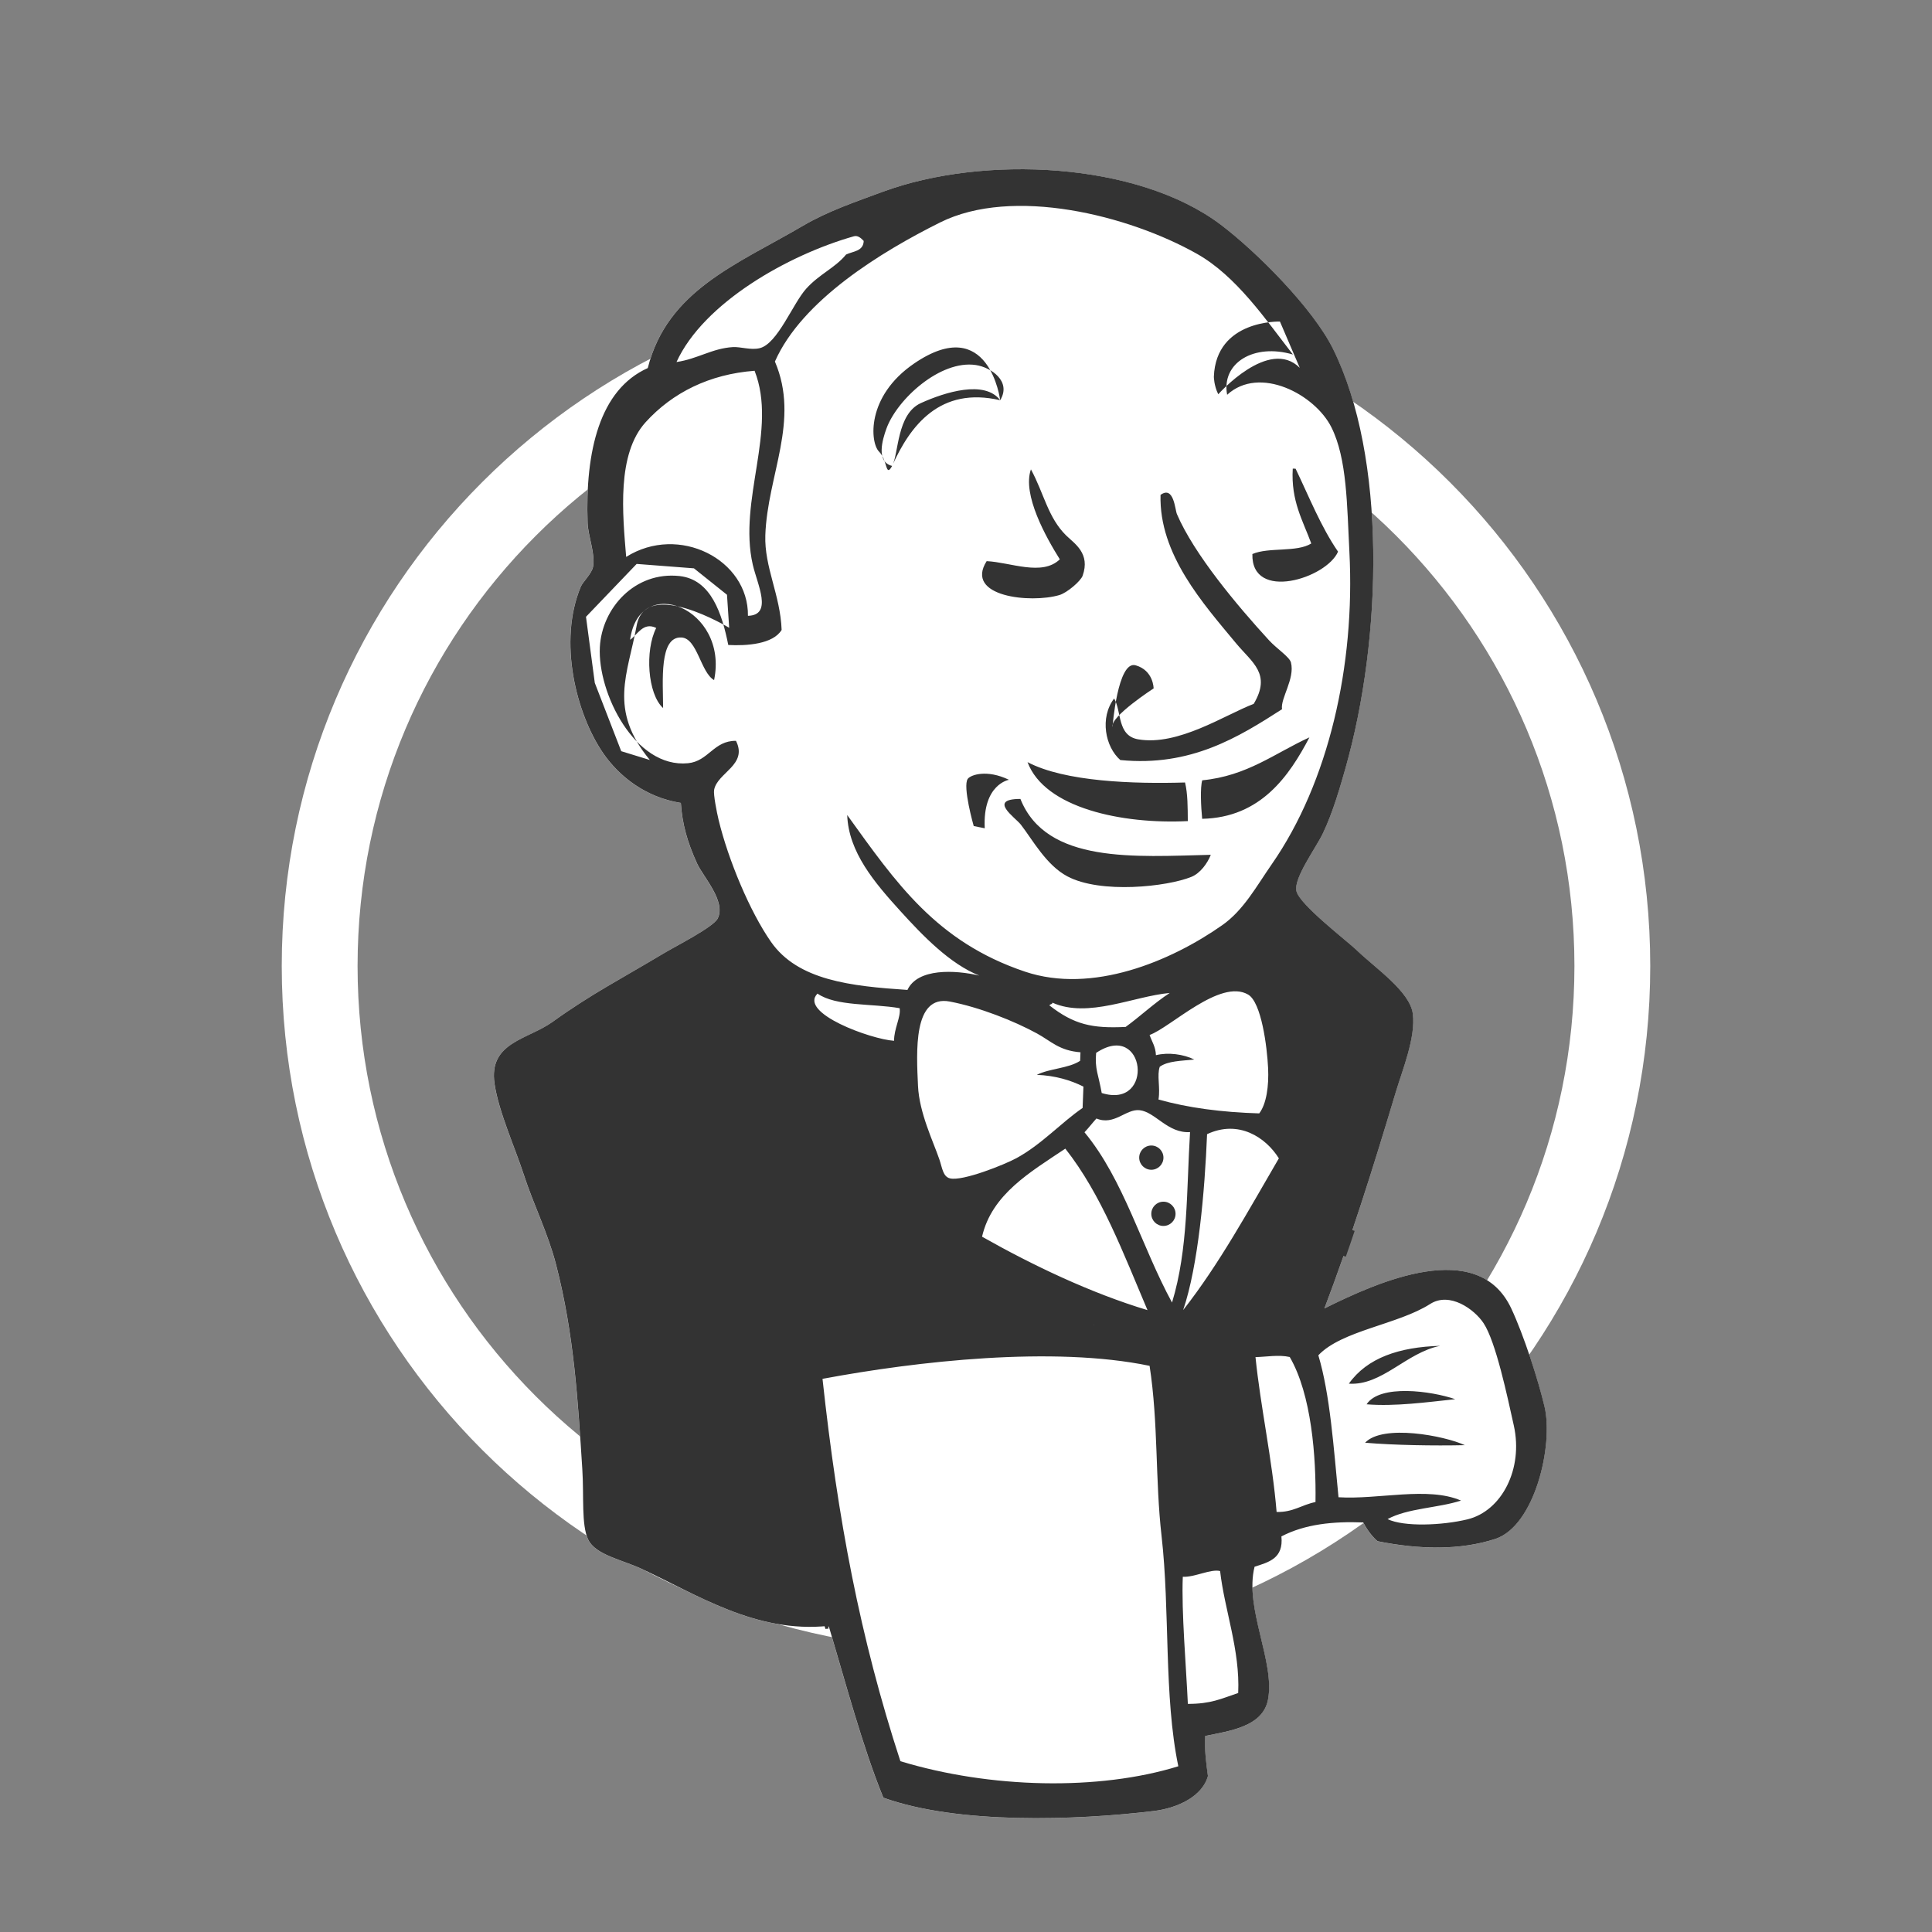 <svg xmlns="http://www.w3.org/2000/svg"
	 viewBox="0 0 768 768"
	 width="48"
	 height="48"
>
	<rect x="0" y="0" width="768" height="768" fill="#808080" stroke="none"/>
	<style type="text/css">
		.container{
			width: 50%;
			max-width: 300px;
			display: block;
			animation: 5s infinite both i-animation;
			animation-delay: 1.5s;
		}
		@keyframes i-animation {
			0% {transform: translateY(-48px);}
			50% {transform: translateY(48px);}
			100% {transform: translateY(-48px);}
		}
		.st0{fill-rule:evenodd;clip-rule:evenodd;fill:#FFFFFF;}
		.st1{fill-rule:evenodd;clip-rule:evenodd;fill:#333333;}
	</style>
	<g class="container">
		<path class="st0" d="M384,112c-150.22,0-272,121.78-272,272s121.78,272,272,272s272-121.78,272-272S534.22,112,384,112L384,112z
			 M384,142.14c133.57,0,241.86,108.28,241.86,241.86S517.57,625.86,384,625.86S142.14,517.57,142.14,384S250.43,142.14,384,142.14z"
			/>
		<path class="st0" d="M526.47,520.13c21.25-10.56,60.94-28.43,74.26,0.04c4.92,10.49,10.68,28.23,13.23,39.07
			c3.6,15.28-3.9,47.4-19.61,52.53c-13.87,4.53-30.06,4.25-46.78,0.9c-1.97-1.64-4.16-4.49-5.69-7.46
			c-11.93-0.46-23.11,0.64-32.53,5.55c0.89,8.82-5.08,10.24-10.67,12.06c-4.15,16.45,8.3,37.93,5.32,52.93
			c-2.13,10.69-15.27,12.34-24.94,14.34c-0.32,5.94,0.42,10.89,1.08,15.92c-2.21,8.14-12.12,12.78-21.51,13.91
			c-30.89,3.72-77.8,5.38-107.52-5.3c-8.29-20.34-14.82-45.08-21.73-68.3c-28.98,3.09-52.42-12.51-74.52-22.73
			c-7.65-3.55-18.24-5.5-21.09-11.59c-2.77-5.9-1.64-17.2-2.32-27.87c-1.75-27.26-3.25-53.56-10.45-81.47
			c-3.23-12.53-8.87-23.58-12.8-35.65c-3.63-11.19-9.98-25.01-11.64-36.17c-2.45-16.53,13.11-17.45,23.07-24.62
			c15.39-11.08,27.47-17.21,44.13-27.2c4.94-2.96,19.82-10.46,21.52-13.91c3.37-6.84-5.78-16.49-8.22-21.86
			c-3.87-8.48-5.88-15.69-6.44-24.06c-13.98-2.21-24.58-10.53-30.98-19.91c-10.59-15.53-17.93-44.25-8.77-66.1
			c0.72-1.72,4.3-5.1,4.83-7.75c1.04-5.2-1.96-12.12-2.15-17.66c-0.96-28.4,4.81-52.87,23.92-61.44
			c7.76-30.92,35.54-41.2,61.71-56.57c9.78-5.74,20.57-9.41,31.71-13.51c39.96-14.7,101.26-11.94,134.42,13.14
			c14.06,10.63,36.54,33.09,44.58,49.35c21.23,42.92,19.73,114.65,4.87,166.86c-2,7.01-4.89,17.31-8.94,25.73
			c-2.82,5.88-11.58,17.64-10.52,22.84c1.1,5.37,19.98,19.7,24.03,23.61c7.29,7.03,21.14,16.37,22.26,25.24
			c1.21,9.44-4.16,22.37-6.88,31.48C545.65,464.89,536.78,493.01,526.47,520.13z"/>
		<g>
			<path class="st1" d="M442.24,288.97c0,0,2.04-26.55,9.19-24.5c7.15,2.04,7.15,9.19,7.15,9.19S441.22,284.89,442.24,288.97
				L442.24,288.97z M289.86,249.56c0,0-33.28-20.14-36.78-0.87c-3.5,19.27-11.39,33.28,5.25,53.42l-11.38-3.5l-10.51-27.15
				l-3.5-26.27l20.14-21.02l22.77,1.75l13.14,10.51L289.86,249.56L289.86,249.56z M289.86,249.56L289.86,249.56L289.86,249.56
				L289.86,249.56z M508.8,127.83c0,0-25.39-0.87-26.27,21.9c0,0,0,3.5,1.75,7c0,0,20.15-22.77,32.4-10.51L508.8,127.83z
				 M508.8,127.83L508.8,127.83L508.8,127.83L508.8,127.83z M397.59,159.1c0,0-4.37-34.95-34.17-14.63
				c-19.27,13.14-17.51,31.53-14.01,35.03c3.5,3.5,2.55,10.56,5.22,5.72c2.67-4.84,1.79-20.61,11.42-24.98
				C375.68,155.86,391.47,150.96,397.59,159.1L397.59,159.1z M397.59,159.1L397.59,159.1L397.59,159.1z M397.59,159.1
				c-23.87-5.56-35.73,9.99-42.96,26.11c-6.46-1.57-3.89-10.35-2.26-14.83c4.27-11.75,21.49-27.39,35.56-25.27
				C393.98,146.03,402.17,151.57,397.59,159.1L397.59,159.1z M397.59,159.1L397.59,159.1L397.59,159.1L397.59,159.1z M513.89,186.28
				c0.38,0.02,0.76,0.03,1.13,0.04c5.39,11.21,10.06,23.07,16.87,32.97c-4.56,10.62-34.52,20.01-34.05,0.95
				c6.48-2.83,17.66-0.58,23.41-4.2C517.92,206.93,513.13,199.18,513.89,186.28L513.89,186.28z M409.81,186.58
				c5.12,9.38,6.78,19.24,14.06,26.33c3.28,3.19,9.65,7.08,6.49,15.96c-0.74,2.09-6.13,6.76-9.25,7.68
				c-11.37,3.36-37.88,0.69-28.9-13.49c9.41,0.44,22.05,6.11,29.08-0.72C415.89,213.71,406.27,196.64,409.81,186.58L409.81,186.58z
				 M409.81,186.58L409.81,186.58L409.81,186.58L409.81,186.58z M509.62,281.93L509.62,281.93c-0.68-4.31,5.19-12.09,3.56-18.57
				c-0.56-2.23-5.64-5.47-8.73-8.84c-12.56-13.7-29.77-34.17-36.61-50.17c-0.76-1.77-1.22-11.46-6.51-7.62
				c-0.64,23.63,16.93,43.2,30.03,58.99c6.4,7.71,14.11,12.11,7.01,24.08c-11.45,4.36-29.98,16.82-45.9,14.1
				c-8.45-1.44-6.54-11.03-9.58-16.24c-5.83,7.66-3.54,19.26,2.46,24.47C473.4,304.89,492.49,292.93,509.62,281.93z M509.62,281.93
				L509.62,281.93L509.62,281.93L509.62,281.93z M283.86,270.35c5.92-28.5-29.7-42.91-33.39-16.03c2.88-1.89,5.2-7.25,10.39-4.7
				c-4.55,8.9-3.46,26.23,2.74,31.85c-0.04-10.56-1.68-28.61,7.33-28.06C277.22,253.79,278.5,267.29,283.86,270.35L283.86,270.35z
				 M520.52,293.12c-7.97,15.17-19.25,31.88-42.64,32.37c-0.48-4.9-0.84-12.36,0.03-15.31C495.79,308.46,506.83,299.36,520.52,293.12
				L520.52,293.12z M408.46,302.96c14.92,7.85,42.34,8.69,62.61,8.09c1.09,4.44,1.06,9.93,1.1,15.35
				C446.11,327.7,415.29,321.25,408.46,302.96L408.46,302.96z M405.63,317.59L405.63,317.59c-13.18,0.02-2.06,7.34,0.17,10.21
				c4.62,5.94,10.04,16.07,18.48,20.56c13.3,7.06,39.73,4.11,49.31,0.21c3.55-1.44,6.4-5.41,7.72-8.77
				C451.4,340.51,415.94,343.49,405.63,317.59z M405.63,317.59L405.63,317.59L405.63,317.59L405.63,317.59z M470.18,626.79
				c-0.58,13.83,1.36,36.02,2.01,50.53c9.2,0.01,13.14-2.01,20.01-4.33c0.78-17.08-5.41-32.88-7.19-48.47
				C481.38,623.56,474.71,627.09,470.18,626.79L470.18,626.79z M326.96,548.11c6.07,55.76,14.85,102.63,30.96,152
				c35.76,10.86,78.87,11.8,110.48,2.01c-5.8-27.87-3.27-61.79-6.66-91.53c-2.56-22.35-1.25-44.84-4.76-67.65
				C418.68,534.98,364.55,541.08,326.96,548.11L326.96,548.11z M466.04,543.29c6.51-2.18,12.26-2.04,18.79-2.11
				c5.65,20.42,5.31,46.39,8.08,69.47c-8.54,1.87-14.78,2.79-23.98,4.18C467.11,590.86,465.72,567.24,466.04,543.29L466.04,543.29z
				 M512.69,539.43c-4.36-1-9.45-0.04-13.61,0.04c1.96,19.52,6.71,41.06,8.39,61.55c6.56,0.2,10.06-2.89,15.46-3.93
				C523.21,579.11,521.35,554.33,512.69,539.43L512.69,539.43z M583.32,603.97c13.67-3.32,22.27-20.07,18.45-37.27
				c-2.57-11.56-7.14-33.33-12.03-40.72c-3.61-5.47-13.42-12.63-21.24-7.62c-12.73,8.15-35.16,10.52-44.44,20.39
				c4.66,15.5,6.1,36.79,8.02,56.43c15.91,0.99,35.48-4.38,48.7,1.32c-9.23,2.99-21.22,3.01-29.2,7.37
				C558.1,607.02,573.36,606.38,583.32,603.97L583.32,603.97L583.32,603.97z M456.15,520.8c-9.6-22.59-18.33-46-32.67-64.2
				c-13.9,9.32-29.2,18.08-33.1,35C410.27,502.86,433.46,513.96,456.15,520.8L456.15,520.8z M479.83,450.85
				c-0.91,22.59-3.49,52.22-9.51,69.93c14.36-18.29,25.95-39.59,38.05-60.32C503.21,452.18,492.43,444.96,479.83,450.85
				L479.83,450.85L479.83,450.85z M452.99,441.32c6.24,0.66,11.17,9.27,20.07,8.71c-1.43,23.2-0.68,46.49-7.16,67.75
				c-12.07-22.13-19.17-48.85-34.8-67.68c1.65-1.75,3.13-3.69,4.75-5.48C442.93,447.57,447.55,440.73,452.99,441.32L452.99,441.32z
				 M435.73,418.54c-0.58,6.45,0.92,8.56,2.22,15.95C459.15,441.12,455.45,405.39,435.73,418.54L435.73,418.54z M412.22,410.82
				L412.22,410.82c5.58,3.05,8.81,6.83,17.28,7.48c-0.04,1.12-0.09,2.26-0.13,3.39c-4.64,3.05-12.13,3.01-17.22,5.57
				c7.51,0.33,13.41,2.14,18.53,4.68c-0.11,2.83-0.22,5.66-0.33,8.49c-8.5,5.82-16.27,14.49-26.29,19.95
				c-4.73,2.58-21.35,9.23-26.39,8.05c-2.85-0.66-3.11-4.2-4.25-7.53c-2.43-7.14-8.01-18.5-8.5-29.25
				c-0.62-13.57-1.99-36.32,12.64-33.52C389.36,400.39,403.08,405.83,412.22,410.82L412.22,410.82z M324.96,394.97
				c-7.58,7.7,21.27,18.19,30.45,18.76c-0.05-4.87,2.78-9.46,2.21-12.96C346.71,398.85,332.37,400.12,324.96,394.97L324.96,394.97
				L324.96,394.97z M418.36,398.58L418.36,398.58c14.21,6.33,32.28-2.58,46.63-3.86c-6.24,4.07-11.54,9.15-17.53,13.5
				c-13.28,0.66-20.52-0.92-30.28-8.54C417.34,399.06,418.32,399.34,418.36,398.58L418.36,398.58z M504.09,424.58
				c-0.41-8.55-2.66-26.14-7.94-29.22c-11.1-6.48-30.82,13.08-39.17,16.06c0.91,2.62,2.41,4.69,2.52,8.03
				c4.94-1.22,10.96-0.38,15.24,1.72c-4.95,0.55-10.44,0.52-13.72,2.88c-1.2,3.47,0.29,8.2-0.5,13.02
				c11.75,3.32,25.18,5.08,40.04,5.52C503.45,438.83,504.43,431.67,504.09,424.58L504.09,424.58L504.09,424.58z M291.5,380.63
				c2.16-0.85,20.7,22.71,20.7,21.78c13.05,9.27,29.27,16.59,44.44,23.82c0.93,6.96,3.07,15.97,6.85,28.04
				c4.16,13.32,7.6,32.13,25.2,22.53c-1.67,7.61-11.45,12.33-8.75,21.2c1.69,5.57,20.17,12.44,26.03,15.75
				c10.81,6.1,20.68,9.47,28.98,13.03c-37.74,1.04-73.18,4.1-108.06,8.85c-4.17-6.47-2.49-16.45-2.93-26.76
				c-0.48-11.19,4.17-36.43-0.23-37.99c-4.97-1.77-5.9,8.31-6.08,10.53c-0.93,11.82,5.62,36.85-0.84,50.99
				c-7.08-2-10.56-7.33-17.2-9.74c-2.6,8.19,5.39,8.59,4.57,13.79c-1.09,6.88-14.12,1.13-14.05,11.36c8.49,1.36,21.5-2.64,30.57,1.19
				c2.37,27.82,6.18,54.19,10.36,83.74c-36.09-1.87-59.46-19.81-86.06-32.25c-1.66-58.83-11.03-119.87-34.25-169.7
				C235.1,412,262.35,392.12,291.5,380.63L291.5,380.63z M488.69,383.16L488.69,383.16c3.4-4.99,12.31-9.11,16.46-15.24
				c10.24,8.25,16.43,16.01,26.25,24.84c5.33,4.78,15.81,10.5,16.87,18.23c0.59,4.31-2.05,14.88-3.03,19.72
				c-4.3,21.27-13.98,49.38-23.19,71.67c-3.35,8.1-6.55,18.23-10.98,19.98c-12.1,4.79-26.8-0.46-37.08,5.94
				c13.83-23.99,28.88-46.65,42.43-70.93c-2.06-4.82-7.12-6.87-8.6-12.23C517.35,427.17,512.97,371.39,488.69,383.16L488.69,383.16z
				 M256.66,167.82c-11.57,12.73-9.15,36.59-7.75,53.56c20.92-13.16,48.68,1.04,48.41,23.42c9.99-0.27,3.73-12.47,1.92-20.33
				c-5.9-25.68,9.94-53.59,0.72-77.08C282.05,148.74,267.34,156.06,256.66,167.82L256.66,167.82z M339.45,93.92
				c-26.2,7.42-59.77,26.46-70.53,49.99c8.34-1.21,14.12-5.41,22.34-5.93c3.11-0.2,7.18,1.3,10.75,0.42
				c7.12-1.77,13.12-17.72,18.49-23.66c5.23-5.8,11.52-8.28,15.83-13.56c2.77-1.33,6.86-1.24,7.01-5.4
				C342.15,94.49,340.89,93.52,339.45,93.92L339.45,93.92L339.45,93.92z M475.81,100.9c-27.19-15.34-73.21-26.88-102.13-12.46
				c-23.34,11.64-54.88,30.89-65.64,55.28c10.05,23.54-2.98,45.12-3.81,69.02c-0.44,12.72,5.99,23.82,6.48,37.67
				c-3.44,5.67-13.94,6.37-21.21,5.98c-2.45-12.25-6.73-26.01-19.34-27.4c-17.85-1.95-30.9,12.82-31.71,28.25
				c-0.96,18.15,13.94,48.24,35.06,46.15c8.16-0.81,10.16-8.99,19.05-8.9c4.82,9.61-7.43,12.63-8.69,19.51
				c-0.33,1.78,1.02,8.72,1.8,11.97c3.84,15.85,12.39,36.36,20.81,48.43c10.68,15.31,31.67,17.61,54.25,19.11
				c4.03-8.69,18.89-7.97,28.57-5.7c-11.6-4.59-22.39-15.73-31.33-25.59c-10.27-11.31-20.67-23.45-21.19-38.23
				c19.4,26.92,35.43,50.43,70.72,62.27c26.7,8.95,57.88-4.1,78.39-18.51c8.51-5.99,13.59-15.49,19.64-24.18
				c22.64-32.56,33.2-79.05,30.88-124.1c-0.96-18.58-0.91-37.1-7.15-49.6c-6.52-13.07-28.55-24.76-41.45-12.94
				c-2.39-12.71,10.73-20.57,26.14-16C502.96,126.76,491.43,109.72,475.81,100.9L475.81,100.9L475.81,100.9z M526.47,520.13
				L526.47,520.13c10.31-27.12,19.18-55.23,28.27-85.65c2.72-9.11,8.09-22.03,6.88-31.48c-1.12-8.87-14.97-18.21-22.26-25.24
				c-4.05-3.9-22.93-18.24-24.03-23.61c-1.06-5.19,7.7-16.96,10.52-22.84c4.04-8.42,6.94-18.72,8.94-25.73
				c14.85-52.21,16.36-123.94-4.87-166.86c-8.04-16.26-30.52-38.71-44.58-49.35c-33.16-25.08-94.46-27.85-134.42-13.14
				c-11.14,4.1-21.92,7.77-31.71,13.51c-26.17,15.37-53.95,25.65-61.71,56.57c-19.12,8.56-24.89,33.04-23.92,61.44
				c0.19,5.54,3.19,12.46,2.15,17.66c-0.53,2.64-4.11,6.03-4.83,7.75c-9.16,21.85-1.82,50.58,8.77,66.1c6.4,9.38,17,17.7,30.98,19.91
				c0.55,8.37,2.57,15.58,6.44,24.06c2.45,5.37,11.59,15.02,8.22,21.86c-1.69,3.45-16.58,10.95-21.52,13.91
				c-16.67,10-28.75,16.13-44.13,27.2c-9.96,7.16-25.52,8.08-23.07,24.62c1.66,11.16,8,24.98,11.64,36.17
				c3.93,12.07,9.56,23.12,12.8,35.65c7.2,27.91,8.7,54.21,10.45,81.47c0.69,10.67-0.45,21.97,2.32,27.87
				c2.86,6.09,13.44,8.04,21.09,11.59c22.1,10.22,45.54,25.82,74.52,22.73c6.91,23.23,13.44,47.96,21.73,68.3
				c29.72,10.69,76.62,9.02,107.52,5.3c9.39-1.14,19.3-5.77,21.51-13.91c-0.66-5.02-1.4-9.98-1.08-15.92
				c9.66-2,22.81-3.65,24.94-14.34c2.98-15-9.47-36.48-5.32-52.93c5.6-1.82,11.56-3.23,10.67-12.06c9.43-4.91,20.6-6.01,32.53-5.55
				c1.53,2.97,3.72,5.83,5.69,7.46c16.71,3.36,32.9,3.63,46.78-0.9c15.71-5.13,23.2-37.25,19.61-52.53
				c-2.55-10.83-8.31-28.57-13.23-39.07C587.41,491.7,547.72,509.56,526.47,520.13z M526.47,520.13L526.47,520.13L526.47,520.13
				L526.47,520.13z M384.72,309.58c1.15-1.53,7.49-3.86,16.36,0.4c0,0-10.51,1.75-9.63,19.27l-4.38-0.88
				C387.06,328.38,382.54,312.5,384.72,309.58L384.72,309.58z M384.72,309.58L384.72,309.58L384.72,309.58L384.72,309.58z
				 M572.49,534.99c-13.55,2.71-23.08,15.89-36.3,15.04C543.46,539.78,556.19,535.46,572.49,534.99L572.49,534.99z M578.47,556.2
				c-11.05,1.17-24.02,2.96-35.23,2.03C548.55,550.13,568.99,552.92,578.47,556.2L578.47,556.2z M582.3,574.48
				c-12.42,0.27-27.85,0.02-39.65-0.97C549.63,566.02,574.25,570.73,582.3,574.48L582.3,574.48z M462.49,460.18
				c0,2.66-2.16,4.82-4.82,4.82c-2.66,0-4.82-2.16-4.82-4.82c0-2.66,2.16-4.82,4.82-4.82C460.33,455.36,462.49,457.52,462.49,460.18
				L462.49,460.18z M467.3,482.51c0-2.66-2.16-4.82-4.82-4.82c-2.66,0-4.82,2.16-4.82,4.82c0,2.66,2.16,4.82,4.82,4.82
				C465.15,487.33,467.3,485.17,467.3,482.51z"/>
		</g>
		<path class="st1" d="M465.33,541.47c-0.34,25.21,1.13,50.07,3.05,75.31c9.68-1.45,16.25-2.42,25.24-4.39
			c-2.92-24.3-2.56-51.64-8.51-73.13C478.24,539.32,472.19,539.17,465.33,541.47z"/>
		<path class="st1" d="M538.49,489.31c-0.73,2.17-1.31,3.88-1.74,5.14c-0.44,1.29-1.04,3-1.77,5.1l-1.41-0.49l-1.41-0.49
			c0.45-1.28,1.03-2.98,1.76-5.09c0.74-2.14,1.32-3.86,1.74-5.12l1.42,0.47l0.25,0.08L538.49,489.31L538.49,489.31z M327.96,647.02
			l-0.2-0.67l0.21-0.06l-0.16-1.73l0.62-0.06l1.84-0.2l0.55,1.87l-1.29,0.38l-0.15,0.04l-0.12,0.04l0.08,0.78l-1.27,0.12l-0.05-0.54
			L327.96,647.02L327.96,647.02z M496.37,383.31c3.4,0.71,6.16,3.43,8.32,7.37c2.28,4.16,3.86,9.64,4.8,15.58
			c2.17,13.84,0.82,30.04-3.48,38.16l-0.12,1.09c0.9,3.29,2.9,5.36,4.89,7.43c1.3,1.35,2.59,2.69,3.45,4.33
			c-7.26,12.97-15.04,25.62-22.81,38.27c-6.41,10.43-12.83,20.87-19.16,31.85l2.09,2.02c5.17-3.22,11.75-3.29,18.5-3.36
			c6.15-0.07,12.44-0.13,18.28-2.44c4.26-1.68,7.2-9.16,10.07-16.47c0.59-1.51,1.19-3.02,1.72-4.3c4.9-11.86,9.93-25.36,14.22-38.6
			c3.78-11.69,6.99-23.2,9.02-33.22c0.12-0.6,0.39-1.84,0.69-3.21c1.18-5.43,2.87-13.2,2.35-16.97c-0.88-6.44-7.32-11.33-12.81-15.5
			c-1.67-1.27-3.25-2.47-4.52-3.6l0,0c-4.11-3.69-7.56-7.18-10.94-10.59c-4.73-4.78-9.33-9.43-15.33-14.26l-1.26-1.02l-0.91,1.34
			c-2.04,3.01-5.45,5.61-8.68,8.07c-3.08,2.35-6.02,4.58-7.76,7.14l-0.7,1.03l1.63,1.63l0.96-0.46
			C491.71,383.22,494.2,382.86,496.37,383.31L496.37,383.31z M248.45,401.77c13.56-8.79,27.72-16.67,42.37-22.45
			c2.41-0.95,11.3,9.5,17.22,16.47c1.5,1.76,2.45,3.26,3.07,4.2l1.78,1.26c11.55,8.2,25.68,14.9,39.32,21.37l5.55,2.63l0.11,0.81
			c0.46,3.42,1.21,7.35,2.32,11.93c1.11,4.57,2.58,9.8,4.46,15.82c0.37,1.2,0.77,2.54,1.18,3.91c1.4,4.72,2.87,9.7,4.96,13.54
			c3.18,5.83,8,9.02,16.88,4.18l2.89-1.57l-0.71,3.21c-0.73,3.33-2.77,6.03-4.8,8.7c-2.7,3.56-5.38,7.1-3.97,11.71
			c1.05,3.47,11.13,8.14,18.58,11.59c2.74,1.27,5.15,2.38,6.71,3.26c7.92,4.47,15.34,7.46,22,10.14c2.36,0.95,4.63,1.87,6.79,2.79
			l-0.54,2.87c-18.75,0.51-36.99,1.54-54.93,3.03c-17.93,1.49-35.45,3.44-52.79,5.8l-0.94,0.13l-0.52-0.8
			c-3.29-5.1-3.2-11.92-3.11-19.4c0.03-2.62,0.07-5.32-0.05-8.06c-0.18-4.13,0.31-9.98,0.81-15.9c0.83-9.94,1.68-20.07-0.04-20.69
			c-1.36-0.48-2.3,1.02-2.92,2.83c-0.82,2.4-1.08,5.33-1.16,6.39c-0.31,3.91,0.24,9.4,0.84,15.45c1.2,12.04,2.61,26.29-1.81,35.96
			l-0.53,1.17l-1.23-0.35c-4.02-1.14-6.88-3.23-9.74-5.31c-1.89-1.38-3.77-2.76-5.97-3.79c-0.36,2.78,1.05,4.29,2.35,5.68
			c1.6,1.72,3.09,3.32,2.63,6.25c-0.65,4.11-4.01,4.76-7.56,5.44c-2.8,0.54-5.76,1.11-6.35,4.36c2.95,0.26,6.45,0,10.08-0.28
			c6.61-0.5,13.64-1.04,19.42,1.4l0.84,0.35l0.08,0.9c2.25,26.39,5.79,51.41,9.71,79.09l0.88,6.22l-1.81-0.09
			c-27.71-1.44-47.9-12.2-67.75-22.77c-6.21-3.31-12.38-6.6-18.72-9.56l-0.84-0.39l-0.03-0.92c-0.88-31.12-3.92-62.86-10.04-93.2
			c-5.4-26.74-13.19-52.41-24.01-75.63l-0.5-1.08l0.95-0.73C222.01,420.21,234.92,410.54,248.45,401.77z"/>
	</g>
</svg>
